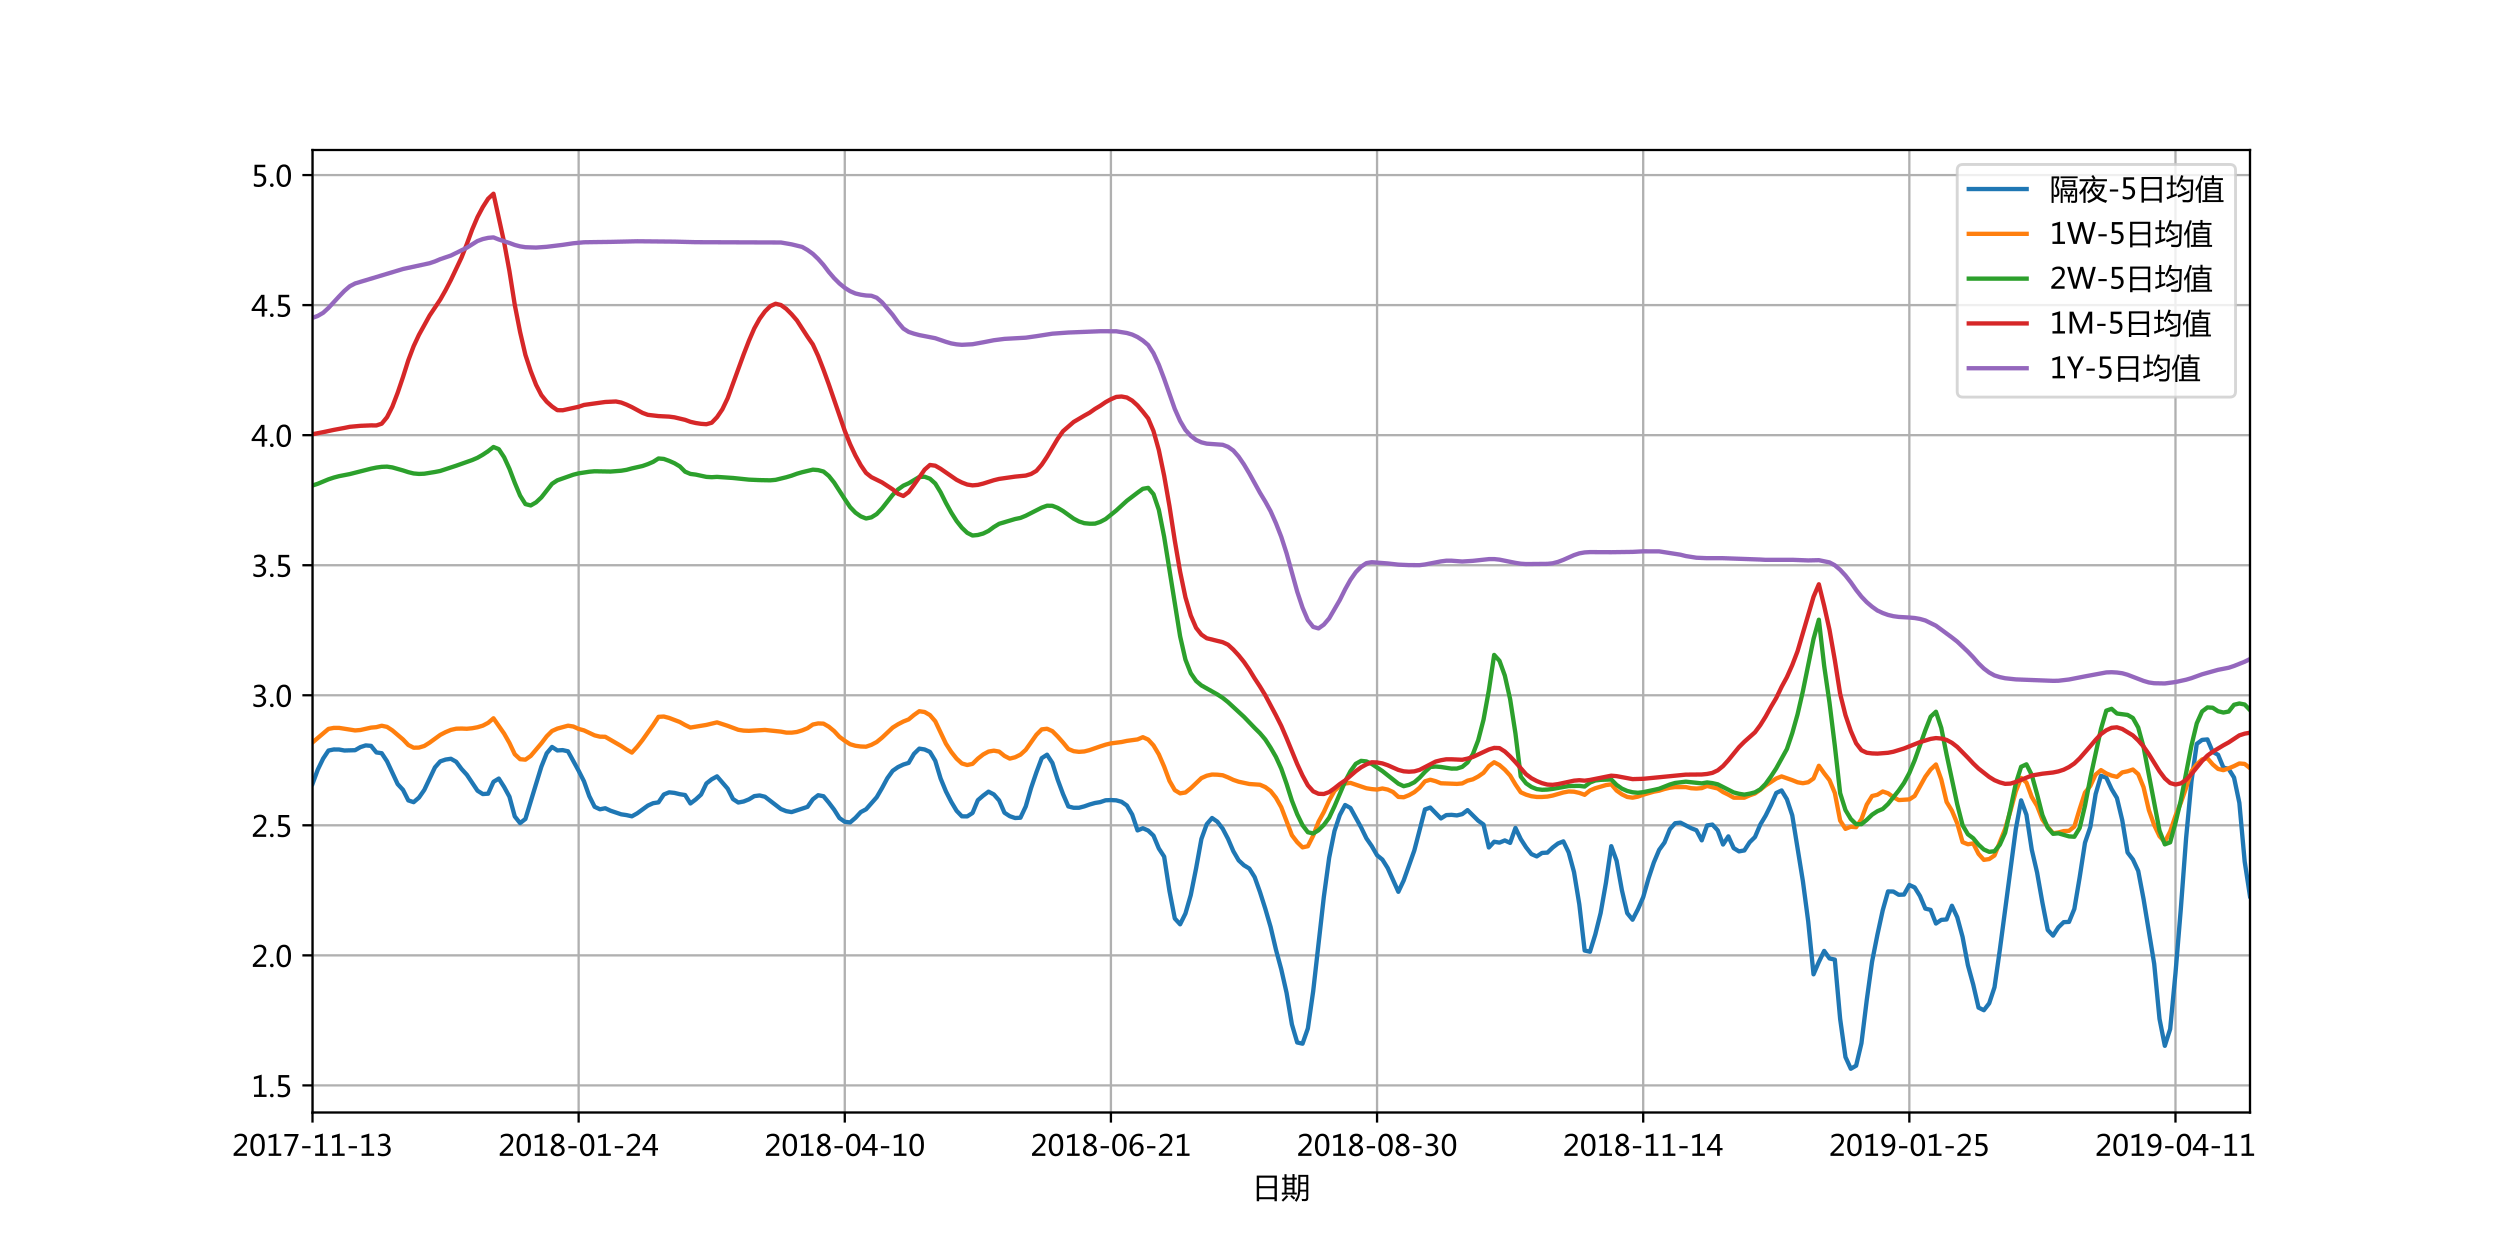 <?xml version="1.0" encoding="utf-8" standalone="no"?>
<!DOCTYPE svg PUBLIC "-//W3C//DTD SVG 1.1//EN"
  "http://www.w3.org/Graphics/SVG/1.1/DTD/svg11.dtd">
<!-- Created with matplotlib (http://matplotlib.org/) -->
<svg height="432pt" version="1.1" viewBox="0 0 864 432" width="864pt" xmlns="http://www.w3.org/2000/svg" xmlns:xlink="http://www.w3.org/1999/xlink">
 <defs>
  <style type="text/css">
*{stroke-linecap:butt;stroke-linejoin:round;}
  </style>
 </defs>
 <g id="figure_1">
  <g id="patch_1">
   <path d="M 0 432 
L 864 432 
L 864 0 
L 0 0 
z
" style="fill:#ffffff;"/>
  </g>
  <g id="axes_1">
   <g id="patch_2">
    <path d="M 108 384.48 
L 777.6 384.48 
L 777.6 51.84 
L 108 51.84 
z
" style="fill:#ffffff;"/>
   </g>
   <g id="matplotlib.axis_1">
    <g id="xtick_1">
     <g id="line2d_1">
      <path clip-path="url(#pcf21807fbb)" d="M 108 384.48 
L 108 51.84 
" style="fill:none;stroke:#b0b0b0;stroke-linecap:square;stroke-width:0.8;"/>
     </g>
     <g id="line2d_2">
      <defs>
       <path d="M 0 0 
L 0 3.5 
" id="m2acc701c36" style="stroke:#000000;stroke-width:0.8;"/>
      </defs>
      <g>
       <use style="stroke:#000000;stroke-width:0.8;" x="108" xlink:href="#m2acc701c36" y="384.48"/>
      </g>
     </g>
     <g id="text_1">
      <!-- 2017-11-13 -->
      <defs>
       <path d="M 51.172 0 
L 5.172 0 
L 5.172 8.297 
L 27.156 30.219 
Q 36.234 39.312 39.312 44.609 
Q 42.391 49.906 42.391 55.562 
Q 42.391 62.016 38.766 65.453 
Q 35.156 68.891 28.328 68.891 
Q 18.219 68.891 9.031 60.297 
L 9.031 70.016 
Q 17.969 76.906 29.828 76.906 
Q 40.047 76.906 45.953 71.391 
Q 51.859 65.875 51.859 56.547 
Q 51.859 49.516 48.062 42.75 
Q 44.281 35.984 33.734 25.531 
L 16.5 8.688 
L 16.5 8.5 
L 51.172 8.5 
z
" id="MicrosoftYaHei-32"/>
       <path d="M 4.438 36.328 
Q 4.438 56.344 11.078 66.625 
Q 17.719 76.906 30.328 76.906 
Q 54.344 76.906 54.344 38.141 
Q 54.344 19 47.578 8.859 
Q 40.828 -1.266 28.609 -1.266 
Q 17.094 -1.266 10.766 8.344 
Q 4.438 17.969 4.438 36.328 
z
M 14.203 36.766 
Q 14.203 6.641 29.5 6.641 
Q 44.531 6.641 44.531 37.25 
Q 44.531 68.953 29.781 68.953 
Q 14.203 68.953 14.203 36.766 
z
" id="MicrosoftYaHei-30"/>
       <path d="M 52.594 0 
L 9.234 0 
L 9.234 8.25 
L 26.172 8.25 
L 26.172 65.672 
L 8.797 60.641 
L 8.797 69.438 
L 35.688 77.25 
L 35.688 8.25 
L 52.594 8.25 
z
" id="MicrosoftYaHei-31"/>
       <path d="M 53.766 72.312 
L 24.172 0 
L 14.266 0 
L 42.391 67.188 
L 4.594 67.188 
L 4.594 75.641 
L 53.766 75.641 
z
" id="MicrosoftYaHei-37"/>
       <path d="M 36.375 26.266 
L 7.625 26.266 
L 7.625 33.641 
L 36.375 33.641 
z
" id="MicrosoftYaHei-2d"/>
       <path d="M 6.984 12.641 
Q 14.75 6.641 24.516 6.641 
Q 32.328 6.641 36.891 10.469 
Q 41.453 14.312 41.453 20.75 
Q 41.453 35.109 20.906 35.109 
L 14.594 35.109 
L 14.594 43.016 
L 20.609 43.016 
Q 38.812 43.016 38.812 56.5 
Q 38.812 68.953 24.906 68.953 
Q 16.938 68.953 9.906 63.578 
L 9.906 72.609 
Q 17.328 76.906 27.25 76.906 
Q 36.922 76.906 42.781 71.844 
Q 48.641 66.797 48.641 58.734 
Q 48.641 43.891 33.5 39.656 
L 33.5 39.453 
Q 41.703 38.578 46.453 33.672 
Q 51.219 28.766 51.219 21.438 
Q 51.219 11.234 43.875 4.984 
Q 36.531 -1.266 24.312 -1.266 
Q 13.578 -1.266 6.984 2.734 
z
" id="MicrosoftYaHei-33"/>
      </defs>
      <g transform="translate(80.217 399.474)scale(0.1 -0.1)">
       <use xlink:href="#MicrosoftYaHei-32"/>
       <use x="58.643" xlink:href="#MicrosoftYaHei-30"/>
       <use x="117.285" xlink:href="#MicrosoftYaHei-31"/>
       <use x="175.928" xlink:href="#MicrosoftYaHei-37"/>
       <use x="234.57" xlink:href="#MicrosoftYaHei-2d"/>
       <use x="277.832" xlink:href="#MicrosoftYaHei-31"/>
       <use x="336.475" xlink:href="#MicrosoftYaHei-31"/>
       <use x="395.117" xlink:href="#MicrosoftYaHei-2d"/>
       <use x="438.379" xlink:href="#MicrosoftYaHei-31"/>
       <use x="497.021" xlink:href="#MicrosoftYaHei-33"/>
      </g>
     </g>
    </g>
    <g id="xtick_2">
     <g id="line2d_3">
      <path clip-path="url(#pcf21807fbb)" d="M 199.978 384.48 
L 199.978 51.84 
" style="fill:none;stroke:#b0b0b0;stroke-linecap:square;stroke-width:0.8;"/>
     </g>
     <g id="line2d_4">
      <g>
       <use style="stroke:#000000;stroke-width:0.8;" x="199.978" xlink:href="#m2acc701c36" y="384.48"/>
      </g>
     </g>
     <g id="text_2">
      <!-- 2018-01-24 -->
      <defs>
       <path d="M 21.391 39.797 
Q 7.859 46.094 7.859 58.062 
Q 7.859 66.406 14.203 71.656 
Q 20.562 76.906 30.422 76.906 
Q 39.453 76.906 45.312 71.969 
Q 51.172 67.047 51.172 59.234 
Q 51.172 46.625 37.062 39.844 
L 37.062 39.656 
Q 53.609 33.688 53.609 19.344 
Q 53.609 9.906 46.797 4.312 
Q 39.984 -1.266 27.781 -1.266 
Q 17.781 -1.266 11.469 4.25 
Q 5.172 9.766 5.172 18.562 
Q 5.172 33.016 21.391 39.594 
z
M 41.5 58.109 
Q 41.5 63.188 38.328 66.109 
Q 35.156 69.047 29.734 69.047 
Q 24.656 69.047 21.094 65.984 
Q 17.531 62.938 17.531 58.203 
Q 17.531 48.734 29.391 43.797 
Q 41.5 48.828 41.5 58.109 
z
M 28.812 35.25 
Q 14.797 29.594 14.797 19.047 
Q 14.797 13.578 18.891 10.062 
Q 23 6.547 29.594 6.547 
Q 35.984 6.547 39.984 10.031 
Q 44 13.531 44 18.75 
Q 44 29.734 28.812 35.25 
z
" id="MicrosoftYaHei-38"/>
       <path d="M 55.078 19.625 
L 45.406 19.625 
L 45.406 0 
L 36.141 0 
L 36.141 19.625 
L 0.875 19.625 
L 0.875 25.828 
L 34.328 75.641 
L 45.406 75.641 
L 45.406 27.203 
L 55.078 27.203 
z
M 36.141 27.203 
L 36.141 58.891 
Q 36.141 62.25 36.328 66.656 
L 36.141 66.656 
Q 35.453 64.797 33.25 60.844 
L 10.75 27.203 
z
" id="MicrosoftYaHei-34"/>
      </defs>
      <g transform="translate(172.195 399.474)scale(0.1 -0.1)">
       <use xlink:href="#MicrosoftYaHei-32"/>
       <use x="58.643" xlink:href="#MicrosoftYaHei-30"/>
       <use x="117.285" xlink:href="#MicrosoftYaHei-31"/>
       <use x="175.928" xlink:href="#MicrosoftYaHei-38"/>
       <use x="234.57" xlink:href="#MicrosoftYaHei-2d"/>
       <use x="277.832" xlink:href="#MicrosoftYaHei-30"/>
       <use x="336.475" xlink:href="#MicrosoftYaHei-31"/>
       <use x="395.117" xlink:href="#MicrosoftYaHei-2d"/>
       <use x="438.379" xlink:href="#MicrosoftYaHei-32"/>
       <use x="497.021" xlink:href="#MicrosoftYaHei-34"/>
      </g>
     </g>
    </g>
    <g id="xtick_3">
     <g id="line2d_5">
      <path clip-path="url(#pcf21807fbb)" d="M 291.956 384.48 
L 291.956 51.84 
" style="fill:none;stroke:#b0b0b0;stroke-linecap:square;stroke-width:0.8;"/>
     </g>
     <g id="line2d_6">
      <g>
       <use style="stroke:#000000;stroke-width:0.8;" x="291.956" xlink:href="#m2acc701c36" y="384.48"/>
      </g>
     </g>
     <g id="text_3">
      <!-- 2018-04-10 -->
      <g transform="translate(264.173 399.474)scale(0.1 -0.1)">
       <use xlink:href="#MicrosoftYaHei-32"/>
       <use x="58.643" xlink:href="#MicrosoftYaHei-30"/>
       <use x="117.285" xlink:href="#MicrosoftYaHei-31"/>
       <use x="175.928" xlink:href="#MicrosoftYaHei-38"/>
       <use x="234.57" xlink:href="#MicrosoftYaHei-2d"/>
       <use x="277.832" xlink:href="#MicrosoftYaHei-30"/>
       <use x="336.475" xlink:href="#MicrosoftYaHei-34"/>
       <use x="395.117" xlink:href="#MicrosoftYaHei-2d"/>
       <use x="438.379" xlink:href="#MicrosoftYaHei-31"/>
       <use x="497.021" xlink:href="#MicrosoftYaHei-30"/>
      </g>
     </g>
    </g>
    <g id="xtick_4">
     <g id="line2d_7">
      <path clip-path="url(#pcf21807fbb)" d="M 383.934 384.48 
L 383.934 51.84 
" style="fill:none;stroke:#b0b0b0;stroke-linecap:square;stroke-width:0.8;"/>
     </g>
     <g id="line2d_8">
      <g>
       <use style="stroke:#000000;stroke-width:0.8;" x="383.934" xlink:href="#m2acc701c36" y="384.48"/>
      </g>
     </g>
     <g id="text_4">
      <!-- 2018-06-21 -->
      <defs>
       <path d="M 49.703 65.922 
Q 43.797 68.953 37.359 68.953 
Q 27.547 68.953 21.578 60.406 
Q 15.625 51.859 15.531 37.062 
L 15.766 37.062 
Q 21.141 47.469 32.906 47.469 
Q 42.719 47.469 48.578 41.062 
Q 54.438 34.672 54.438 24.078 
Q 54.438 12.984 47.672 5.859 
Q 40.922 -1.266 30.422 -1.266 
Q 18.891 -1.266 12.328 7.734 
Q 5.766 16.75 5.766 33.297 
Q 5.766 53.328 14.375 65.109 
Q 23 76.906 37.062 76.906 
Q 45.125 76.906 49.703 74.703 
z
M 16.109 24.75 
Q 16.109 17.281 20.094 11.953 
Q 24.078 6.641 30.672 6.641 
Q 36.922 6.641 40.828 11.234 
Q 44.734 15.828 44.734 23.047 
Q 44.734 30.859 41.047 35.203 
Q 37.359 39.547 30.562 39.547 
Q 24.125 39.547 20.109 35.156 
Q 16.109 30.766 16.109 24.75 
z
" id="MicrosoftYaHei-36"/>
      </defs>
      <g transform="translate(356.151 399.474)scale(0.1 -0.1)">
       <use xlink:href="#MicrosoftYaHei-32"/>
       <use x="58.643" xlink:href="#MicrosoftYaHei-30"/>
       <use x="117.285" xlink:href="#MicrosoftYaHei-31"/>
       <use x="175.928" xlink:href="#MicrosoftYaHei-38"/>
       <use x="234.57" xlink:href="#MicrosoftYaHei-2d"/>
       <use x="277.832" xlink:href="#MicrosoftYaHei-30"/>
       <use x="336.475" xlink:href="#MicrosoftYaHei-36"/>
       <use x="395.117" xlink:href="#MicrosoftYaHei-2d"/>
       <use x="438.379" xlink:href="#MicrosoftYaHei-32"/>
       <use x="497.021" xlink:href="#MicrosoftYaHei-31"/>
      </g>
     </g>
    </g>
    <g id="xtick_5">
     <g id="line2d_9">
      <path clip-path="url(#pcf21807fbb)" d="M 475.912 384.48 
L 475.912 51.84 
" style="fill:none;stroke:#b0b0b0;stroke-linecap:square;stroke-width:0.8;"/>
     </g>
     <g id="line2d_10">
      <g>
       <use style="stroke:#000000;stroke-width:0.8;" x="475.912" xlink:href="#m2acc701c36" y="384.48"/>
      </g>
     </g>
     <g id="text_5">
      <!-- 2018-08-30 -->
      <g transform="translate(448.129 399.474)scale(0.1 -0.1)">
       <use xlink:href="#MicrosoftYaHei-32"/>
       <use x="58.643" xlink:href="#MicrosoftYaHei-30"/>
       <use x="117.285" xlink:href="#MicrosoftYaHei-31"/>
       <use x="175.928" xlink:href="#MicrosoftYaHei-38"/>
       <use x="234.57" xlink:href="#MicrosoftYaHei-2d"/>
       <use x="277.832" xlink:href="#MicrosoftYaHei-30"/>
       <use x="336.475" xlink:href="#MicrosoftYaHei-38"/>
       <use x="395.117" xlink:href="#MicrosoftYaHei-2d"/>
       <use x="438.379" xlink:href="#MicrosoftYaHei-33"/>
       <use x="497.021" xlink:href="#MicrosoftYaHei-30"/>
      </g>
     </g>
    </g>
    <g id="xtick_6">
     <g id="line2d_11">
      <path clip-path="url(#pcf21807fbb)" d="M 567.89 384.48 
L 567.89 51.84 
" style="fill:none;stroke:#b0b0b0;stroke-linecap:square;stroke-width:0.8;"/>
     </g>
     <g id="line2d_12">
      <g>
       <use style="stroke:#000000;stroke-width:0.8;" x="567.89" xlink:href="#m2acc701c36" y="384.48"/>
      </g>
     </g>
     <g id="text_6">
      <!-- 2018-11-14 -->
      <g transform="translate(540.107 399.474)scale(0.1 -0.1)">
       <use xlink:href="#MicrosoftYaHei-32"/>
       <use x="58.643" xlink:href="#MicrosoftYaHei-30"/>
       <use x="117.285" xlink:href="#MicrosoftYaHei-31"/>
       <use x="175.928" xlink:href="#MicrosoftYaHei-38"/>
       <use x="234.57" xlink:href="#MicrosoftYaHei-2d"/>
       <use x="277.832" xlink:href="#MicrosoftYaHei-31"/>
       <use x="336.475" xlink:href="#MicrosoftYaHei-31"/>
       <use x="395.117" xlink:href="#MicrosoftYaHei-2d"/>
       <use x="438.379" xlink:href="#MicrosoftYaHei-31"/>
       <use x="497.021" xlink:href="#MicrosoftYaHei-34"/>
      </g>
     </g>
    </g>
    <g id="xtick_7">
     <g id="line2d_13">
      <path clip-path="url(#pcf21807fbb)" d="M 659.868 384.48 
L 659.868 51.84 
" style="fill:none;stroke:#b0b0b0;stroke-linecap:square;stroke-width:0.8;"/>
     </g>
     <g id="line2d_14">
      <g>
       <use style="stroke:#000000;stroke-width:0.8;" x="659.868" xlink:href="#m2acc701c36" y="384.48"/>
      </g>
     </g>
     <g id="text_7">
      <!-- 2019-01-25 -->
      <defs>
       <path d="M 9.031 10.25 
Q 15.281 6.641 22.516 6.641 
Q 32.672 6.641 38.25 14.641 
Q 43.844 22.656 43.844 37.406 
Q 43.75 37.312 43.656 37.406 
Q 38.672 27.938 26.906 27.938 
Q 17.391 27.938 11.141 34.469 
Q 4.891 41.016 4.891 51.469 
Q 4.891 62.594 11.719 69.75 
Q 18.562 76.906 29.438 76.906 
Q 40.719 76.906 47.062 68.047 
Q 53.422 59.188 53.422 42.234 
Q 53.422 21.297 45.219 10.016 
Q 37.016 -1.266 22.516 -1.266 
Q 14.547 -1.266 9.031 1.312 
z
M 14.547 52.688 
Q 14.547 45.062 18.453 40.594 
Q 22.359 36.141 29.25 36.141 
Q 35.203 36.141 39.25 40.203 
Q 43.312 44.281 43.312 50.094 
Q 43.312 58.25 39.281 63.594 
Q 35.25 68.953 28.656 68.953 
Q 22.562 68.953 18.547 64.312 
Q 14.547 59.672 14.547 52.688 
z
" id="MicrosoftYaHei-39"/>
       <path d="M 8.641 11.625 
Q 16.266 6.641 24.516 6.641 
Q 32.328 6.641 37.109 11 
Q 41.891 15.375 41.891 22.609 
Q 41.891 29.891 37.031 33.891 
Q 32.172 37.891 22.953 37.891 
Q 18.5 37.891 10.984 37.203 
L 10.984 75.641 
L 48.188 75.641 
L 48.188 67.188 
L 19.875 67.188 
L 19.875 45.797 
Q 24.125 46.047 26.266 46.047 
Q 38.234 46.047 44.922 39.984 
Q 51.609 33.938 51.609 23.297 
Q 51.609 12.312 44.422 5.516 
Q 37.25 -1.266 24.609 -1.266 
Q 14.016 -1.266 8.641 1.859 
z
" id="MicrosoftYaHei-35"/>
      </defs>
      <g transform="translate(632.085 399.474)scale(0.1 -0.1)">
       <use xlink:href="#MicrosoftYaHei-32"/>
       <use x="58.643" xlink:href="#MicrosoftYaHei-30"/>
       <use x="117.285" xlink:href="#MicrosoftYaHei-31"/>
       <use x="175.928" xlink:href="#MicrosoftYaHei-39"/>
       <use x="234.57" xlink:href="#MicrosoftYaHei-2d"/>
       <use x="277.832" xlink:href="#MicrosoftYaHei-30"/>
       <use x="336.475" xlink:href="#MicrosoftYaHei-31"/>
       <use x="395.117" xlink:href="#MicrosoftYaHei-2d"/>
       <use x="438.379" xlink:href="#MicrosoftYaHei-32"/>
       <use x="497.021" xlink:href="#MicrosoftYaHei-35"/>
      </g>
     </g>
    </g>
    <g id="xtick_8">
     <g id="line2d_15">
      <path clip-path="url(#pcf21807fbb)" d="M 751.846 384.48 
L 751.846 51.84 
" style="fill:none;stroke:#b0b0b0;stroke-linecap:square;stroke-width:0.8;"/>
     </g>
     <g id="line2d_16">
      <g>
       <use style="stroke:#000000;stroke-width:0.8;" x="751.846" xlink:href="#m2acc701c36" y="384.48"/>
      </g>
     </g>
     <g id="text_8">
      <!-- 2019-04-11 -->
      <g transform="translate(724.063 399.474)scale(0.1 -0.1)">
       <use xlink:href="#MicrosoftYaHei-32"/>
       <use x="58.643" xlink:href="#MicrosoftYaHei-30"/>
       <use x="117.285" xlink:href="#MicrosoftYaHei-31"/>
       <use x="175.928" xlink:href="#MicrosoftYaHei-39"/>
       <use x="234.57" xlink:href="#MicrosoftYaHei-2d"/>
       <use x="277.832" xlink:href="#MicrosoftYaHei-30"/>
       <use x="336.475" xlink:href="#MicrosoftYaHei-34"/>
       <use x="395.117" xlink:href="#MicrosoftYaHei-2d"/>
       <use x="438.379" xlink:href="#MicrosoftYaHei-31"/>
       <use x="497.021" xlink:href="#MicrosoftYaHei-31"/>
      </g>
     </g>
    </g>
    <g id="text_9">
     <!-- 日期 -->
     <defs>
      <path d="M 15.234 76.703 
L 84.859 76.703 
L 84.859 -11.969 
L 76.562 -11.969 
L 76.562 -5.031 
L 23.531 -5.031 
L 23.531 -11.969 
L 15.234 -11.969 
z
M 23.531 32.859 
L 23.531 2.094 
L 76.562 2.094 
L 76.562 32.859 
z
M 23.531 69.391 
L 23.531 40.188 
L 76.562 40.188 
L 76.562 69.391 
z
" id="MicrosoftYaHei-65e5"/>
      <path d="M 58.891 79.156 
L 93.453 79.156 
L 93.453 -0.047 
Q 93.453 -11.578 82.516 -11.578 
Q 77.047 -11.578 71.781 -11.281 
Q 71.391 -8.062 70.609 -3.766 
Q 77.734 -4.438 80.859 -4.438 
Q 86.234 -4.438 86.234 0.922 
L 86.234 21.438 
L 65.328 21.438 
Q 64.266 0.047 52.344 -14.109 
Q 49.703 -11.375 46.484 -8.641 
Q 54.391 0.438 56.547 10.203 
Q 58.891 19.578 58.891 42.828 
z
M 1.953 17.828 
L 11.141 17.828 
L 11.141 62.938 
L 3.125 62.938 
L 3.125 69.578 
L 11.141 69.578 
L 11.141 81.5 
L 18.359 81.5 
L 18.359 69.578 
L 38.672 69.578 
L 38.672 81.891 
L 45.906 81.891 
L 45.906 69.578 
L 53.812 69.578 
L 53.812 62.938 
L 45.906 62.938 
L 45.906 17.828 
L 53.719 17.828 
L 53.719 11.188 
L 1.953 11.188 
z
M 65.766 27.875 
L 86.234 27.875 
L 86.234 47.016 
L 66.109 47.016 
Q 66.219 34.422 65.766 27.875 
z
M 86.234 72.516 
L 66.109 72.516 
L 66.109 53.469 
L 86.234 53.469 
z
M 18.359 17.828 
L 38.672 17.828 
L 38.672 28.766 
L 18.359 28.766 
z
M 18.359 35.016 
L 38.672 35.016 
L 38.672 45.844 
L 18.359 45.844 
z
M 18.359 52.094 
L 38.672 52.094 
L 38.672 62.938 
L 18.359 62.938 
z
M 18.359 9.328 
L 24.312 4.641 
Q 14.453 -6 6.344 -13.234 
Q 4.297 -10.891 1.172 -8.062 
Q 10.453 -0.141 18.359 9.328 
z
M 31.156 4.734 
L 35.844 9.516 
Q 42.672 4.438 48.734 -0.734 
L 43.562 -6.297 
Q 38.094 -0.828 31.156 4.734 
z
" id="MicrosoftYaHei-671f"/>
     </defs>
     <g transform="translate(432.8 413.953)scale(0.1 -0.1)">
      <use xlink:href="#MicrosoftYaHei-65e5"/>
      <use x="100" xlink:href="#MicrosoftYaHei-671f"/>
     </g>
    </g>
   </g>
   <g id="matplotlib.axis_2">
    <g id="ytick_1">
     <g id="line2d_17">
      <path clip-path="url(#pcf21807fbb)" d="M 108 375.113 
L 777.6 375.113 
" style="fill:none;stroke:#b0b0b0;stroke-linecap:square;stroke-width:0.8;"/>
     </g>
     <g id="line2d_18">
      <defs>
       <path d="M 0 0 
L -3.5 0 
" id="mc319079e1b" style="stroke:#000000;stroke-width:0.8;"/>
      </defs>
      <g>
       <use style="stroke:#000000;stroke-width:0.8;" x="108" xlink:href="#mc319079e1b" y="375.113"/>
      </g>
     </g>
     <g id="text_10">
      <!-- 1.5 -->
      <defs>
       <path d="M 5.812 5.031 
Q 5.812 7.672 7.609 9.469 
Q 9.422 11.281 12.109 11.281 
Q 14.844 11.281 16.641 9.453 
Q 18.453 7.625 18.453 5.031 
Q 18.453 2.484 16.641 0.656 
Q 14.844 -1.172 12.062 -1.172 
Q 9.375 -1.172 7.594 0.656 
Q 5.812 2.484 5.812 5.031 
z
" id="MicrosoftYaHei-2e"/>
      </defs>
      <g transform="translate(86.864 379.11)scale(0.1 -0.1)">
       <use xlink:href="#MicrosoftYaHei-31"/>
       <use x="58.643" xlink:href="#MicrosoftYaHei-2e"/>
       <use x="82.715" xlink:href="#MicrosoftYaHei-35"/>
      </g>
     </g>
    </g>
    <g id="ytick_2">
     <g id="line2d_19">
      <path clip-path="url(#pcf21807fbb)" d="M 108 330.169 
L 777.6 330.169 
" style="fill:none;stroke:#b0b0b0;stroke-linecap:square;stroke-width:0.8;"/>
     </g>
     <g id="line2d_20">
      <g>
       <use style="stroke:#000000;stroke-width:0.8;" x="108" xlink:href="#mc319079e1b" y="330.169"/>
      </g>
     </g>
     <g id="text_11">
      <!-- 2.0 -->
      <g transform="translate(86.864 334.166)scale(0.1 -0.1)">
       <use xlink:href="#MicrosoftYaHei-32"/>
       <use x="58.643" xlink:href="#MicrosoftYaHei-2e"/>
       <use x="82.715" xlink:href="#MicrosoftYaHei-30"/>
      </g>
     </g>
    </g>
    <g id="ytick_3">
     <g id="line2d_21">
      <path clip-path="url(#pcf21807fbb)" d="M 108 285.225 
L 777.6 285.225 
" style="fill:none;stroke:#b0b0b0;stroke-linecap:square;stroke-width:0.8;"/>
     </g>
     <g id="line2d_22">
      <g>
       <use style="stroke:#000000;stroke-width:0.8;" x="108" xlink:href="#mc319079e1b" y="285.225"/>
      </g>
     </g>
     <g id="text_12">
      <!-- 2.5 -->
      <g transform="translate(86.864 289.222)scale(0.1 -0.1)">
       <use xlink:href="#MicrosoftYaHei-32"/>
       <use x="58.643" xlink:href="#MicrosoftYaHei-2e"/>
       <use x="82.715" xlink:href="#MicrosoftYaHei-35"/>
      </g>
     </g>
    </g>
    <g id="ytick_4">
     <g id="line2d_23">
      <path clip-path="url(#pcf21807fbb)" d="M 108 240.281 
L 777.6 240.281 
" style="fill:none;stroke:#b0b0b0;stroke-linecap:square;stroke-width:0.8;"/>
     </g>
     <g id="line2d_24">
      <g>
       <use style="stroke:#000000;stroke-width:0.8;" x="108" xlink:href="#mc319079e1b" y="240.281"/>
      </g>
     </g>
     <g id="text_13">
      <!-- 3.0 -->
      <g transform="translate(86.864 244.278)scale(0.1 -0.1)">
       <use xlink:href="#MicrosoftYaHei-33"/>
       <use x="58.643" xlink:href="#MicrosoftYaHei-2e"/>
       <use x="82.715" xlink:href="#MicrosoftYaHei-30"/>
      </g>
     </g>
    </g>
    <g id="ytick_5">
     <g id="line2d_25">
      <path clip-path="url(#pcf21807fbb)" d="M 108 195.338 
L 777.6 195.338 
" style="fill:none;stroke:#b0b0b0;stroke-linecap:square;stroke-width:0.8;"/>
     </g>
     <g id="line2d_26">
      <g>
       <use style="stroke:#000000;stroke-width:0.8;" x="108" xlink:href="#mc319079e1b" y="195.338"/>
      </g>
     </g>
     <g id="text_14">
      <!-- 3.5 -->
      <g transform="translate(86.864 199.334)scale(0.1 -0.1)">
       <use xlink:href="#MicrosoftYaHei-33"/>
       <use x="58.643" xlink:href="#MicrosoftYaHei-2e"/>
       <use x="82.715" xlink:href="#MicrosoftYaHei-35"/>
      </g>
     </g>
    </g>
    <g id="ytick_6">
     <g id="line2d_27">
      <path clip-path="url(#pcf21807fbb)" d="M 108 150.394 
L 777.6 150.394 
" style="fill:none;stroke:#b0b0b0;stroke-linecap:square;stroke-width:0.8;"/>
     </g>
     <g id="line2d_28">
      <g>
       <use style="stroke:#000000;stroke-width:0.8;" x="108" xlink:href="#mc319079e1b" y="150.394"/>
      </g>
     </g>
     <g id="text_15">
      <!-- 4.0 -->
      <g transform="translate(86.864 154.391)scale(0.1 -0.1)">
       <use xlink:href="#MicrosoftYaHei-34"/>
       <use x="58.643" xlink:href="#MicrosoftYaHei-2e"/>
       <use x="82.715" xlink:href="#MicrosoftYaHei-30"/>
      </g>
     </g>
    </g>
    <g id="ytick_7">
     <g id="line2d_29">
      <path clip-path="url(#pcf21807fbb)" d="M 108 105.45 
L 777.6 105.45 
" style="fill:none;stroke:#b0b0b0;stroke-linecap:square;stroke-width:0.8;"/>
     </g>
     <g id="line2d_30">
      <g>
       <use style="stroke:#000000;stroke-width:0.8;" x="108" xlink:href="#mc319079e1b" y="105.45"/>
      </g>
     </g>
     <g id="text_16">
      <!-- 4.5 -->
      <g transform="translate(86.864 109.447)scale(0.1 -0.1)">
       <use xlink:href="#MicrosoftYaHei-34"/>
       <use x="58.643" xlink:href="#MicrosoftYaHei-2e"/>
       <use x="82.715" xlink:href="#MicrosoftYaHei-35"/>
      </g>
     </g>
    </g>
    <g id="ytick_8">
     <g id="line2d_31">
      <path clip-path="url(#pcf21807fbb)" d="M 108 60.506 
L 777.6 60.506 
" style="fill:none;stroke:#b0b0b0;stroke-linecap:square;stroke-width:0.8;"/>
     </g>
     <g id="line2d_32">
      <g>
       <use style="stroke:#000000;stroke-width:0.8;" x="108" xlink:href="#mc319079e1b" y="60.506"/>
      </g>
     </g>
     <g id="text_17">
      <!-- 5.0 -->
      <g transform="translate(86.864 64.503)scale(0.1 -0.1)">
       <use xlink:href="#MicrosoftYaHei-35"/>
       <use x="58.643" xlink:href="#MicrosoftYaHei-2e"/>
       <use x="82.715" xlink:href="#MicrosoftYaHei-30"/>
      </g>
     </g>
    </g>
   </g>
   <g id="line2d_33">
    <path clip-path="url(#pcf21807fbb)" d="M 108 270.897 
L 109.84 265.953 
L 111.679 262.16 
L 113.519 259.391 
L 115.358 259.014 
L 117.198 259.032 
L 119.037 259.373 
L 122.716 259.266 
L 124.556 258.205 
L 126.396 257.612 
L 128.235 257.773 
L 130.075 260.039 
L 131.914 260.308 
L 133.754 263.095 
L 137.433 270.987 
L 139.273 272.964 
L 141.112 276.614 
L 142.952 277.225 
L 144.791 275.643 
L 146.631 273 
L 150.31 265.216 
L 152.149 263.131 
L 153.989 262.502 
L 155.829 262.232 
L 157.668 263.275 
L 159.508 265.756 
L 161.347 267.769 
L 165.026 273.27 
L 166.866 274.421 
L 168.705 274.295 
L 170.545 270.196 
L 172.385 269.072 
L 174.224 271.967 
L 176.064 275.347 
L 177.903 282.16 
L 179.743 284.461 
L 181.582 283.032 
L 185.262 270.933 
L 187.101 264.947 
L 188.941 260.344 
L 190.78 258.151 
L 192.62 259.347 
L 194.459 259.239 
L 196.299 259.652 
L 199.978 266.376 
L 201.818 270.007 
L 203.657 275.14 
L 205.497 278.825 
L 207.336 279.688 
L 209.176 279.329 
L 211.015 280.191 
L 214.695 281.432 
L 216.534 281.702 
L 218.374 282.115 
L 220.213 281.09 
L 223.892 278.412 
L 225.732 277.585 
L 227.571 277.297 
L 229.411 274.582 
L 231.251 273.827 
L 233.09 274.025 
L 234.93 274.475 
L 236.769 274.762 
L 238.609 277.675 
L 240.448 276.29 
L 242.288 274.6 
L 244.127 270.771 
L 245.967 269.315 
L 247.807 268.308 
L 251.486 272.569 
L 253.325 276.164 
L 255.165 277.351 
L 257.004 276.991 
L 258.844 276.254 
L 260.684 275.14 
L 262.523 274.906 
L 264.363 275.356 
L 269.881 279.598 
L 271.721 280.335 
L 273.56 280.659 
L 279.079 278.852 
L 280.919 276.245 
L 282.758 274.825 
L 284.598 275.176 
L 286.437 277.387 
L 288.277 279.814 
L 290.116 282.726 
L 291.956 284.003 
L 293.796 284.236 
L 295.635 282.654 
L 297.475 280.659 
L 299.314 279.688 
L 302.993 275.517 
L 304.833 272.353 
L 306.673 268.938 
L 308.512 266.385 
L 310.352 265.108 
L 312.191 264.227 
L 314.031 263.652 
L 315.87 260.524 
L 317.71 258.726 
L 319.549 259.014 
L 321.389 259.859 
L 323.229 262.933 
L 325.068 269.027 
L 326.908 273.504 
L 328.747 277.099 
L 330.587 280.191 
L 332.426 282.115 
L 334.266 282.151 
L 336.105 280.964 
L 337.945 276.542 
L 339.785 274.96 
L 341.624 273.594 
L 343.464 274.547 
L 345.303 276.632 
L 347.143 280.875 
L 348.982 282.079 
L 350.822 282.708 
L 352.662 282.6 
L 354.501 278.699 
L 356.341 272.335 
L 358.18 266.924 
L 360.02 262.016 
L 361.859 260.83 
L 363.699 263.67 
L 365.538 269.459 
L 367.378 274.421 
L 369.218 278.699 
L 371.057 279.167 
L 372.897 279.167 
L 374.736 278.681 
L 376.576 278.034 
L 378.415 277.513 
L 380.255 277.207 
L 382.095 276.578 
L 383.934 276.506 
L 385.774 276.596 
L 387.613 277.099 
L 389.453 278.394 
L 391.292 281.522 
L 393.132 286.987 
L 394.971 286.232 
L 396.811 287.041 
L 398.651 288.803 
L 400.49 293.225 
L 402.33 296.048 
L 404.169 307.931 
L 406.009 317.423 
L 407.848 319.436 
L 409.688 315.715 
L 411.527 309.333 
L 413.367 300.111 
L 415.207 289.935 
L 417.046 284.848 
L 418.886 282.708 
L 420.725 283.985 
L 422.565 286.394 
L 424.404 289.899 
L 426.244 294.178 
L 428.084 297.342 
L 429.923 299.05 
L 431.763 300.164 
L 433.602 303.113 
L 435.442 308.272 
L 437.281 314.043 
L 439.121 320.353 
L 440.96 328.173 
L 442.8 334.987 
L 444.64 343.131 
L 446.479 354.025 
L 448.319 360.281 
L 450.158 360.695 
L 451.998 355.409 
L 453.837 342.556 
L 457.516 309.98 
L 459.356 296.425 
L 461.196 287.221 
L 463.035 281.684 
L 464.875 278.214 
L 466.714 279.239 
L 470.393 285.944 
L 472.233 289.729 
L 474.073 292.398 
L 475.912 295.58 
L 477.752 297.072 
L 479.591 300.003 
L 483.27 308.2 
L 485.11 304.299 
L 488.789 293.908 
L 492.468 279.742 
L 494.308 279.095 
L 497.987 282.852 
L 499.826 281.702 
L 501.666 281.612 
L 503.505 281.809 
L 505.345 281.36 
L 507.185 279.976 
L 510.864 283.625 
L 512.703 284.956 
L 514.543 292.884 
L 516.382 290.906 
L 518.222 291.212 
L 520.062 290.457 
L 521.901 291.302 
L 523.741 286.142 
L 525.58 289.989 
L 527.42 292.848 
L 529.259 295.167 
L 531.099 295.976 
L 532.938 294.771 
L 534.778 294.663 
L 536.618 292.902 
L 538.457 291.499 
L 540.297 290.78 
L 542.136 294.591 
L 543.976 301.387 
L 545.815 312.587 
L 547.655 328.497 
L 549.495 328.911 
L 551.334 322.942 
L 553.174 315.571 
L 555.013 305.099 
L 556.853 292.443 
L 558.692 297.468 
L 560.532 307.697 
L 562.371 315.589 
L 564.211 317.845 
L 566.051 314.286 
L 567.89 310.07 
L 569.73 303.58 
L 571.569 298.061 
L 573.409 293.711 
L 575.248 291.176 
L 577.088 286.609 
L 578.927 284.506 
L 580.767 284.308 
L 584.446 286.214 
L 586.286 286.933 
L 588.125 290.421 
L 589.965 285.279 
L 591.804 284.973 
L 593.644 286.969 
L 595.484 291.859 
L 597.323 289.054 
L 599.163 293.117 
L 601.002 294.232 
L 602.842 293.908 
L 604.681 291.086 
L 606.521 289.27 
L 608.36 284.973 
L 610.2 281.881 
L 612.04 278.178 
L 613.879 274.043 
L 615.719 273.18 
L 617.558 276.218 
L 619.398 281.773 
L 623.077 304.533 
L 624.916 318.448 
L 626.756 336.713 
L 628.596 332.434 
L 630.435 328.641 
L 632.275 331.23 
L 634.114 331.643 
L 635.954 352.138 
L 637.793 365.315 
L 639.633 369.36 
L 641.473 368.299 
L 643.312 360.551 
L 645.152 345.612 
L 646.991 332.326 
L 648.831 323.05 
L 650.67 314.591 
L 652.51 308.084 
L 654.349 308.12 
L 656.189 309.234 
L 658.029 309.162 
L 659.868 305.863 
L 661.708 306.69 
L 663.547 309.657 
L 665.387 314.007 
L 667.226 314.457 
L 669.066 319.167 
L 670.905 317.908 
L 672.745 317.764 
L 674.585 313.036 
L 676.424 317.009 
L 678.264 323.805 
L 680.103 333.567 
L 681.943 340.272 
L 683.782 348.227 
L 685.622 349.126 
L 687.462 346.753 
L 689.301 341.198 
L 691.141 328.29 
L 696.659 286.573 
L 698.499 276.614 
L 700.338 281.576 
L 702.178 293.657 
L 704.018 301.549 
L 705.857 311.976 
L 707.697 321.396 
L 709.536 323.338 
L 711.376 320.479 
L 713.215 318.699 
L 715.055 318.609 
L 716.895 314.115 
L 718.734 303.185 
L 720.574 291.248 
L 722.413 285.836 
L 724.253 274.421 
L 726.092 268.111 
L 727.932 268.74 
L 729.771 272.713 
L 731.611 275.787 
L 733.451 283.481 
L 735.29 294.627 
L 737.13 297.036 
L 738.969 300.991 
L 740.809 310.681 
L 744.488 333.099 
L 746.327 352.12 
L 748.167 361.432 
L 750.007 355.643 
L 751.846 336.371 
L 753.686 314.169 
L 755.525 289.558 
L 757.365 270.034 
L 759.204 257.09 
L 761.044 255.706 
L 762.884 255.544 
L 764.723 259.859 
L 766.563 260.848 
L 768.402 265.27 
L 770.242 265.756 
L 772.081 268.722 
L 773.921 277.477 
L 775.76 297.756 
L 777.6 309.729 
L 777.6 309.729 
" style="fill:none;stroke:#1f77b4;stroke-linecap:square;stroke-width:1.5;"/>
   </g>
   <g id="line2d_34">
    <path clip-path="url(#pcf21807fbb)" d="M 108 256.596 
L 113.519 251.913 
L 115.358 251.562 
L 117.198 251.562 
L 122.716 252.434 
L 124.556 252.29 
L 128.235 251.463 
L 130.075 251.302 
L 131.914 250.816 
L 133.754 251.212 
L 135.593 252.416 
L 139.273 255.544 
L 141.112 257.468 
L 142.952 258.403 
L 144.791 258.367 
L 146.631 257.809 
L 148.47 256.659 
L 152.149 253.98 
L 153.989 253.027 
L 155.829 252.254 
L 157.668 251.841 
L 159.508 251.787 
L 161.347 251.859 
L 163.187 251.679 
L 165.026 251.338 
L 166.866 250.78 
L 168.705 249.809 
L 170.545 248.245 
L 174.224 253.531 
L 176.064 256.767 
L 177.903 260.668 
L 179.743 262.376 
L 181.582 262.538 
L 183.422 261.243 
L 187.101 256.893 
L 188.941 254.466 
L 190.78 252.632 
L 192.62 251.805 
L 196.299 250.798 
L 198.138 251.086 
L 199.978 251.913 
L 201.818 252.416 
L 205.497 254.142 
L 207.336 254.591 
L 209.176 254.636 
L 214.695 257.827 
L 216.534 259.041 
L 218.374 260.093 
L 220.213 258.088 
L 222.053 255.751 
L 225.732 250.564 
L 227.571 247.742 
L 229.411 247.634 
L 231.251 248.12 
L 234.93 249.522 
L 236.769 250.564 
L 238.609 251.445 
L 244.127 250.529 
L 247.807 249.648 
L 251.486 250.852 
L 255.165 252.218 
L 257.004 252.506 
L 258.844 252.578 
L 264.363 252.272 
L 269.881 252.848 
L 271.721 253.189 
L 273.56 253.207 
L 275.4 252.973 
L 277.24 252.416 
L 279.079 251.661 
L 280.919 250.394 
L 282.758 250.016 
L 284.598 250.088 
L 286.437 251.149 
L 288.277 252.659 
L 290.116 254.645 
L 291.956 256.012 
L 293.796 257.198 
L 295.635 257.738 
L 297.475 257.989 
L 299.314 258.061 
L 301.154 257.414 
L 302.993 256.443 
L 304.833 254.933 
L 308.512 251.463 
L 310.352 250.313 
L 312.191 249.36 
L 314.031 248.623 
L 315.87 247.095 
L 317.71 245.8 
L 319.549 246.07 
L 321.389 247.131 
L 323.229 249.27 
L 326.908 257.018 
L 328.747 259.859 
L 330.587 262.178 
L 332.426 263.85 
L 334.266 264.389 
L 336.105 263.994 
L 337.945 262.178 
L 339.785 260.74 
L 341.624 259.751 
L 343.464 259.427 
L 345.303 259.751 
L 347.143 261.243 
L 348.982 262.178 
L 350.822 261.711 
L 352.662 260.812 
L 354.501 259.14 
L 358.18 253.926 
L 360.02 252.075 
L 361.859 251.859 
L 363.699 252.686 
L 365.538 254.538 
L 367.378 256.605 
L 369.218 258.852 
L 371.057 259.607 
L 372.897 259.841 
L 374.736 259.697 
L 376.576 259.23 
L 380.255 257.953 
L 382.095 257.36 
L 383.934 256.911 
L 387.613 256.443 
L 389.453 256.048 
L 393.132 255.544 
L 394.971 254.771 
L 396.811 255.598 
L 398.651 257.612 
L 400.49 260.704 
L 402.33 264.947 
L 404.169 269.872 
L 406.009 273.072 
L 407.848 274.187 
L 409.688 273.881 
L 411.527 272.425 
L 415.207 268.92 
L 417.046 268.093 
L 418.886 267.679 
L 420.725 267.733 
L 422.565 267.931 
L 424.404 268.668 
L 426.244 269.531 
L 428.084 270.16 
L 431.763 270.951 
L 435.442 271.203 
L 437.281 272.012 
L 439.121 273.378 
L 440.96 275.697 
L 442.8 278.969 
L 446.479 288.659 
L 448.319 291.068 
L 450.158 292.848 
L 451.998 292.452 
L 453.837 288.803 
L 455.677 284.003 
L 457.516 280.641 
L 459.356 276.614 
L 461.196 273.324 
L 463.035 271.67 
L 464.875 270.771 
L 466.714 270.556 
L 470.393 271.814 
L 472.233 272.425 
L 474.073 272.713 
L 475.912 272.875 
L 477.752 272.497 
L 479.591 272.875 
L 481.431 273.72 
L 483.27 275.409 
L 485.11 275.535 
L 486.949 274.816 
L 488.789 273.773 
L 490.629 272.227 
L 492.468 270.016 
L 494.308 269.477 
L 496.147 269.98 
L 497.987 270.699 
L 501.666 270.843 
L 503.505 270.915 
L 505.345 270.753 
L 507.185 269.8 
L 509.024 269.333 
L 510.864 268.362 
L 512.703 267.086 
L 514.543 264.767 
L 516.382 263.436 
L 518.222 264.407 
L 520.062 266.007 
L 521.901 268.021 
L 523.741 271.113 
L 525.58 273.827 
L 527.42 274.636 
L 529.259 275.176 
L 531.099 275.427 
L 532.938 275.427 
L 534.778 275.302 
L 536.618 274.942 
L 540.297 273.881 
L 542.136 273.54 
L 543.976 273.612 
L 545.815 274.025 
L 547.655 274.69 
L 549.495 273.18 
L 551.334 272.407 
L 555.013 271.329 
L 556.853 271.059 
L 558.692 273.216 
L 560.532 274.529 
L 562.371 275.427 
L 564.211 275.679 
L 566.051 275.32 
L 567.89 274.654 
L 571.569 273.594 
L 573.409 273.252 
L 575.248 272.677 
L 577.088 272.245 
L 578.927 272.012 
L 582.607 272.012 
L 584.446 272.407 
L 586.286 272.515 
L 588.125 272.371 
L 589.965 271.634 
L 593.644 272.497 
L 595.484 273.738 
L 597.323 274.636 
L 599.163 275.679 
L 602.842 275.679 
L 604.681 274.87 
L 606.521 274.223 
L 608.36 272.929 
L 610.2 271.454 
L 613.879 269.045 
L 615.719 268.326 
L 619.398 269.621 
L 621.237 270.358 
L 623.077 270.681 
L 624.916 270.34 
L 626.756 269.045 
L 628.596 264.659 
L 630.435 267.248 
L 632.275 269.621 
L 634.114 274.043 
L 635.954 283.589 
L 637.793 286.448 
L 639.633 285.729 
L 641.473 285.872 
L 643.312 283.104 
L 645.152 278.07 
L 646.991 275.104 
L 648.831 274.672 
L 650.67 273.54 
L 652.51 274.169 
L 654.349 275.499 
L 656.189 276.506 
L 659.868 276.272 
L 661.708 275.086 
L 665.387 268.452 
L 667.226 265.935 
L 669.066 264.209 
L 670.905 269.387 
L 672.745 277.153 
L 674.585 280.191 
L 676.424 284.56 
L 678.264 291.032 
L 680.103 291.787 
L 681.943 291.481 
L 683.782 295.095 
L 685.622 297.162 
L 687.462 296.893 
L 689.301 295.652 
L 692.98 286.448 
L 694.82 280.209 
L 696.659 273.504 
L 698.499 268.848 
L 700.338 270.448 
L 702.178 275.445 
L 704.018 278.52 
L 705.857 283.23 
L 707.697 285.764 
L 709.536 287.976 
L 711.376 287.706 
L 713.215 287.221 
L 715.055 287.131 
L 716.895 285.675 
L 718.734 279.562 
L 720.574 273.917 
L 722.413 271.616 
L 724.253 267.697 
L 726.092 266.151 
L 727.932 267.302 
L 729.771 268.039 
L 731.611 268.488 
L 733.451 266.942 
L 735.29 266.564 
L 737.13 265.953 
L 738.969 267.553 
L 740.809 272.066 
L 742.648 279.976 
L 744.488 285.135 
L 746.327 289 
L 748.167 290.978 
L 750.007 287.364 
L 751.846 281.971 
L 753.686 277.459 
L 755.525 272.263 
L 757.365 266.547 
L 759.204 264.138 
L 761.044 262.466 
L 762.884 262.052 
L 764.723 264.173 
L 766.563 265.738 
L 768.402 266.169 
L 770.242 265.54 
L 772.081 264.767 
L 773.921 263.85 
L 775.76 264.012 
L 777.6 265.468 
L 777.6 265.468 
" style="fill:none;stroke:#ff7f0e;stroke-linecap:square;stroke-width:1.5;"/>
   </g>
   <g id="line2d_35">
    <path clip-path="url(#pcf21807fbb)" d="M 108 167.787 
L 109.84 167.185 
L 113.519 165.657 
L 115.358 165.045 
L 117.198 164.56 
L 120.877 163.841 
L 128.235 161.971 
L 130.075 161.594 
L 131.914 161.342 
L 133.754 161.27 
L 135.593 161.54 
L 139.273 162.582 
L 141.112 163.176 
L 142.952 163.625 
L 144.791 163.787 
L 146.631 163.715 
L 150.31 163.122 
L 152.149 162.762 
L 157.668 160.947 
L 163.187 158.996 
L 165.026 158.205 
L 166.866 157.144 
L 168.705 155.922 
L 170.545 154.484 
L 172.385 155.23 
L 174.224 158.016 
L 176.064 162.025 
L 177.903 166.861 
L 179.743 171.266 
L 181.582 174.214 
L 183.422 174.681 
L 185.262 173.621 
L 187.101 171.895 
L 190.78 167.203 
L 192.62 165.998 
L 198.138 164.057 
L 199.978 163.589 
L 203.657 163.032 
L 205.497 162.87 
L 211.015 162.969 
L 214.695 162.681 
L 216.534 162.376 
L 218.374 161.881 
L 222.053 161.054 
L 223.892 160.407 
L 225.732 159.616 
L 227.571 158.448 
L 229.411 158.609 
L 231.251 159.275 
L 233.09 160.084 
L 234.93 161.18 
L 236.769 163.014 
L 238.609 163.787 
L 240.448 164.021 
L 244.127 164.812 
L 245.967 164.92 
L 247.807 164.812 
L 253.325 165.189 
L 258.844 165.764 
L 262.523 165.926 
L 266.202 165.998 
L 268.042 165.836 
L 271.721 164.938 
L 273.56 164.398 
L 275.4 163.724 
L 277.24 163.194 
L 280.919 162.313 
L 282.758 162.466 
L 284.598 162.96 
L 286.437 164.479 
L 288.277 166.78 
L 291.956 172.488 
L 293.796 175.239 
L 295.635 177.162 
L 297.475 178.457 
L 299.314 179.194 
L 301.154 178.798 
L 302.993 177.648 
L 304.833 175.706 
L 308.512 171.032 
L 310.352 169.162 
L 312.191 167.85 
L 314.031 167.023 
L 317.71 164.848 
L 319.549 164.758 
L 321.389 165.441 
L 323.229 167.104 
L 325.068 170.124 
L 326.908 173.809 
L 328.747 177.135 
L 330.587 180.048 
L 332.426 182.376 
L 334.266 184.138 
L 336.105 185.072 
L 337.945 184.893 
L 339.785 184.389 
L 341.624 183.49 
L 343.464 182.142 
L 345.303 181.027 
L 350.822 179.373 
L 352.662 178.996 
L 354.501 178.241 
L 360.02 175.436 
L 361.859 174.771 
L 363.699 174.807 
L 365.538 175.526 
L 367.378 176.605 
L 371.057 179.248 
L 372.897 180.218 
L 374.736 180.812 
L 376.576 180.991 
L 378.415 180.973 
L 380.255 180.362 
L 382.095 179.391 
L 385.774 176.425 
L 389.453 173.063 
L 393.132 170.259 
L 394.971 168.929 
L 396.811 168.605 
L 398.651 170.798 
L 400.49 176.191 
L 402.33 185.522 
L 407.848 219.913 
L 409.688 227.967 
L 411.527 232.659 
L 413.367 235.338 
L 415.207 236.884 
L 418.886 238.951 
L 420.725 239.994 
L 422.565 241.18 
L 424.404 242.654 
L 429.923 247.742 
L 433.602 251.571 
L 435.442 253.387 
L 437.281 255.562 
L 439.121 258.403 
L 440.96 261.585 
L 442.8 265.63 
L 444.64 270.897 
L 446.479 276.704 
L 448.319 281.414 
L 450.158 285.189 
L 451.998 287.616 
L 453.837 288.048 
L 455.677 286.933 
L 457.516 285.099 
L 459.356 282.6 
L 461.196 278.663 
L 464.875 270.052 
L 466.714 266.547 
L 468.554 263.976 
L 470.393 262.951 
L 472.233 263.149 
L 474.073 264.012 
L 477.752 266.475 
L 483.27 270.843 
L 485.11 271.706 
L 486.949 271.257 
L 488.789 270.358 
L 490.629 268.758 
L 492.468 266.762 
L 494.308 265.072 
L 496.147 264.911 
L 497.987 265.072 
L 501.666 265.63 
L 503.505 265.612 
L 505.345 265.036 
L 507.185 263.508 
L 509.024 260.632 
L 510.864 255.832 
L 512.703 248.749 
L 514.543 238.609 
L 516.382 226.349 
L 518.222 228.38 
L 520.062 233.468 
L 521.901 241.63 
L 523.741 253.495 
L 525.58 268.398 
L 527.42 270.717 
L 529.259 271.976 
L 531.099 272.713 
L 532.938 272.947 
L 534.778 272.875 
L 536.618 272.641 
L 542.136 271.652 
L 545.815 271.598 
L 547.655 271.832 
L 549.495 270.448 
L 551.334 269.729 
L 553.174 269.513 
L 556.853 269.387 
L 558.692 271.257 
L 560.532 272.551 
L 562.371 273.36 
L 564.211 273.809 
L 566.051 273.989 
L 567.89 273.773 
L 571.569 273 
L 573.409 272.587 
L 577.088 271.131 
L 578.927 270.591 
L 582.607 270.142 
L 588.125 270.735 
L 589.965 270.412 
L 591.804 270.645 
L 593.644 271.059 
L 599.163 273.863 
L 601.002 274.331 
L 602.842 274.618 
L 604.681 274.295 
L 606.521 273.827 
L 608.36 272.785 
L 610.2 270.897 
L 612.04 268.344 
L 613.879 265.522 
L 617.558 258.852 
L 619.398 253.405 
L 621.237 246.879 
L 623.077 238.879 
L 626.756 220.812 
L 628.596 214.178 
L 630.435 230.142 
L 632.275 242.852 
L 634.114 257.72 
L 635.954 274.115 
L 637.793 279.958 
L 639.633 283.032 
L 641.473 284.83 
L 643.312 284.83 
L 645.152 283.338 
L 646.991 281.558 
L 648.831 280.353 
L 650.67 279.58 
L 652.51 277.854 
L 656.189 273.216 
L 658.029 270.573 
L 659.868 267.158 
L 661.708 262.753 
L 665.387 252.416 
L 667.226 247.688 
L 669.066 245.98 
L 670.905 251.571 
L 672.745 260.776 
L 676.424 277.98 
L 678.264 285.189 
L 680.103 288.317 
L 681.943 289.702 
L 683.782 291.931 
L 685.622 293.603 
L 687.462 294.394 
L 689.301 294.178 
L 691.141 291.931 
L 692.98 287.796 
L 694.82 279.562 
L 696.659 270.771 
L 698.499 265 
L 700.338 264.156 
L 702.178 267.823 
L 704.018 274.511 
L 705.857 281.684 
L 707.697 286.052 
L 709.536 288.156 
L 711.376 287.994 
L 715.055 289.054 
L 716.895 289.18 
L 718.734 286.142 
L 720.574 278.448 
L 722.413 268.866 
L 726.092 251.949 
L 727.932 245.603 
L 729.771 244.973 
L 731.611 246.591 
L 735.29 247.077 
L 737.13 248.138 
L 738.969 251.427 
L 740.809 258.151 
L 746.327 287.077 
L 748.167 291.805 
L 750.007 291.104 
L 751.846 284.344 
L 753.686 276.632 
L 757.365 257.648 
L 759.204 249.989 
L 761.044 245.872 
L 762.884 244.488 
L 764.723 244.596 
L 766.563 245.8 
L 768.402 246.25 
L 770.242 245.908 
L 772.081 243.571 
L 773.921 243.122 
L 775.76 243.481 
L 777.6 245.405 
L 777.6 245.405 
" style="fill:none;stroke:#2ca02c;stroke-linecap:square;stroke-width:1.5;"/>
   </g>
   <g id="line2d_36">
    <path clip-path="url(#pcf21807fbb)" d="M 108 150.07 
L 111.679 149.351 
L 115.358 148.569 
L 119.037 147.886 
L 120.877 147.508 
L 124.556 147.167 
L 128.235 147.014 
L 130.075 147.032 
L 131.914 146.43 
L 133.754 144.182 
L 135.593 140.551 
L 137.433 135.751 
L 139.273 130.313 
L 141.112 124.506 
L 142.952 119.652 
L 144.791 115.715 
L 148.47 109.054 
L 152.149 103.544 
L 153.989 100.29 
L 155.829 96.749 
L 159.508 88.982 
L 161.347 84.326 
L 163.187 79.329 
L 165.026 75.005 
L 166.866 71.544 
L 168.705 68.668 
L 170.545 66.96 
L 174.224 83.733 
L 176.064 93.729 
L 177.903 105.36 
L 179.743 114.744 
L 181.582 122.654 
L 183.422 128.272 
L 185.262 132.991 
L 187.101 136.551 
L 188.941 138.834 
L 190.78 140.479 
L 192.62 141.756 
L 194.459 141.791 
L 199.978 140.578 
L 201.818 139.949 
L 209.176 138.924 
L 212.855 138.753 
L 214.695 139.122 
L 216.534 139.841 
L 218.374 140.704 
L 222.053 142.69 
L 223.892 143.364 
L 227.571 143.796 
L 231.251 143.985 
L 233.09 144.227 
L 236.769 145.099 
L 238.609 145.773 
L 240.448 146.196 
L 242.288 146.475 
L 244.127 146.609 
L 245.967 146.097 
L 247.807 144.173 
L 249.646 141.459 
L 251.486 137.612 
L 257.004 122.484 
L 258.844 117.738 
L 260.684 113.486 
L 262.523 110.187 
L 264.363 107.643 
L 266.202 105.809 
L 268.042 104.973 
L 269.881 105.414 
L 271.721 106.744 
L 273.56 108.587 
L 275.4 110.717 
L 279.079 116.38 
L 280.919 119.041 
L 282.758 123.023 
L 284.598 127.769 
L 286.437 132.848 
L 291.956 148.911 
L 293.796 153.504 
L 295.635 157.423 
L 297.475 160.767 
L 299.314 163.445 
L 301.154 164.902 
L 304.833 166.717 
L 308.512 169.126 
L 310.352 170.672 
L 312.191 171.409 
L 314.031 170.079 
L 315.87 167.598 
L 319.549 162.313 
L 321.389 160.695 
L 323.229 160.947 
L 325.068 162.007 
L 330.587 165.818 
L 332.426 166.753 
L 334.266 167.454 
L 336.105 167.742 
L 337.945 167.58 
L 339.785 167.131 
L 343.464 165.962 
L 345.303 165.513 
L 350.822 164.722 
L 354.501 164.362 
L 356.341 163.805 
L 358.18 162.726 
L 360.02 160.587 
L 361.859 157.836 
L 365.538 151.634 
L 367.378 149.027 
L 371.057 145.827 
L 374.736 143.652 
L 376.576 142.627 
L 378.415 141.333 
L 380.255 140.236 
L 382.095 138.978 
L 383.934 137.971 
L 385.774 137.18 
L 387.613 137.036 
L 389.453 137.378 
L 391.292 138.457 
L 393.132 140.129 
L 394.971 142.286 
L 396.811 144.623 
L 398.651 148.982 
L 400.49 155.544 
L 402.33 164.407 
L 404.169 174.924 
L 406.009 186.861 
L 407.848 197.603 
L 409.688 206.43 
L 411.527 212.704 
L 413.367 216.982 
L 415.207 219.32 
L 417.046 220.578 
L 422.565 221.944 
L 424.404 222.807 
L 426.244 224.497 
L 428.084 226.493 
L 429.923 228.776 
L 431.763 231.436 
L 433.602 234.457 
L 435.442 237.261 
L 437.281 240.281 
L 440.96 247.203 
L 442.8 250.852 
L 444.64 255.113 
L 448.319 264.066 
L 450.158 268.039 
L 451.998 271.418 
L 453.837 273.486 
L 455.677 274.331 
L 457.516 274.403 
L 459.356 273.738 
L 461.196 272.425 
L 463.035 270.969 
L 464.875 269.711 
L 468.554 266.529 
L 470.393 265.18 
L 472.233 264.173 
L 474.073 263.436 
L 475.912 263.508 
L 477.752 263.832 
L 479.591 264.461 
L 483.27 266.079 
L 485.11 266.564 
L 486.949 266.708 
L 488.789 266.582 
L 490.629 266.061 
L 496.147 263.203 
L 497.987 262.735 
L 499.826 262.412 
L 501.666 262.412 
L 505.345 262.573 
L 507.185 262.178 
L 509.024 261.603 
L 514.543 259.032 
L 516.382 258.475 
L 518.222 258.547 
L 520.062 259.715 
L 521.901 261.423 
L 523.741 263.4 
L 527.42 267.589 
L 529.259 268.956 
L 531.099 269.926 
L 532.938 270.663 
L 534.778 271.149 
L 536.618 271.239 
L 538.457 270.987 
L 543.976 269.8 
L 545.815 269.639 
L 547.655 269.8 
L 549.495 269.549 
L 556.853 268.075 
L 558.692 268.236 
L 564.211 269.261 
L 567.89 269.153 
L 571.569 268.794 
L 582.607 267.715 
L 588.125 267.661 
L 589.965 267.481 
L 591.804 267.104 
L 593.644 266.241 
L 595.484 264.749 
L 597.323 262.717 
L 601.002 258.205 
L 602.842 256.353 
L 606.521 253.081 
L 608.36 250.6 
L 610.2 247.652 
L 612.04 244.308 
L 613.879 241.198 
L 615.719 237.387 
L 617.558 234.007 
L 619.398 229.872 
L 621.237 225.054 
L 626.756 206.25 
L 628.596 201.935 
L 630.435 209.396 
L 632.275 217.666 
L 634.114 228.147 
L 635.954 239.778 
L 637.793 247.149 
L 639.633 252.596 
L 641.473 256.875 
L 643.312 259.284 
L 645.152 260.147 
L 646.991 260.38 
L 648.831 260.452 
L 652.51 260.164 
L 654.349 259.805 
L 658.029 258.672 
L 663.547 256.479 
L 667.226 255.364 
L 669.066 255.077 
L 670.905 255.239 
L 672.745 255.724 
L 674.585 256.713 
L 676.424 258.133 
L 680.103 261.872 
L 681.943 263.85 
L 683.782 265.612 
L 687.462 268.506 
L 689.301 269.639 
L 691.141 270.394 
L 692.98 270.897 
L 694.82 270.807 
L 696.659 270.25 
L 702.178 268.021 
L 705.857 267.391 
L 709.536 266.978 
L 711.376 266.6 
L 713.215 266.007 
L 715.055 265.09 
L 716.895 263.85 
L 718.734 262.088 
L 722.413 257.863 
L 724.253 255.688 
L 726.092 253.711 
L 727.932 252.38 
L 729.771 251.535 
L 731.611 251.356 
L 733.451 251.931 
L 737.13 254.16 
L 738.969 255.904 
L 740.809 258.007 
L 742.648 260.632 
L 746.327 266.564 
L 748.167 269.009 
L 750.007 270.627 
L 751.846 271.131 
L 753.686 270.735 
L 755.525 269.531 
L 757.365 267.499 
L 761.044 263.005 
L 762.884 261.135 
L 764.723 259.805 
L 768.402 257.576 
L 770.242 256.569 
L 773.921 254.142 
L 775.76 253.549 
L 777.6 253.225 
L 777.6 253.225 
" style="fill:none;stroke:#d62728;stroke-linecap:square;stroke-width:1.5;"/>
   </g>
   <g id="line2d_37">
    <path clip-path="url(#pcf21807fbb)" d="M 108 109.845 
L 109.84 109.171 
L 111.679 108.102 
L 113.519 106.421 
L 117.198 102.43 
L 119.037 100.524 
L 120.877 98.933 
L 122.716 97.962 
L 139.273 92.964 
L 148.47 90.969 
L 150.31 90.349 
L 152.149 89.567 
L 155.829 88.317 
L 161.347 85.594 
L 165.026 83.293 
L 166.866 82.618 
L 168.705 82.205 
L 170.545 82.043 
L 172.385 82.771 
L 176.064 83.976 
L 177.903 84.659 
L 179.743 85.144 
L 181.582 85.432 
L 185.262 85.558 
L 188.941 85.297 
L 194.459 84.623 
L 198.138 84.075 
L 201.818 83.733 
L 205.497 83.67 
L 211.015 83.598 
L 220.213 83.382 
L 233.09 83.508 
L 240.448 83.697 
L 269.881 83.805 
L 273.56 84.443 
L 277.24 85.342 
L 279.079 86.403 
L 280.919 87.733 
L 282.758 89.495 
L 284.598 91.571 
L 286.437 93.998 
L 288.277 96.138 
L 290.116 97.971 
L 291.956 99.463 
L 293.796 100.632 
L 295.635 101.423 
L 297.475 101.854 
L 299.314 102.124 
L 301.154 102.214 
L 302.993 102.897 
L 304.833 104.479 
L 308.512 108.812 
L 310.352 111.382 
L 312.191 113.54 
L 314.031 114.708 
L 315.87 115.32 
L 317.71 115.805 
L 323.229 116.884 
L 326.908 118.142 
L 328.747 118.681 
L 330.587 119.005 
L 332.426 119.167 
L 336.105 118.969 
L 339.785 118.304 
L 343.464 117.585 
L 347.143 117.117 
L 354.501 116.704 
L 358.18 116.182 
L 363.699 115.32 
L 369.218 114.924 
L 380.255 114.475 
L 385.774 114.493 
L 389.453 115.086 
L 391.292 115.625 
L 393.132 116.488 
L 394.971 117.693 
L 396.811 119.257 
L 398.651 122.079 
L 400.49 126.052 
L 402.33 130.906 
L 406.009 141.351 
L 407.848 145.486 
L 409.688 148.596 
L 411.527 150.627 
L 413.367 152.03 
L 415.207 152.875 
L 417.046 153.324 
L 422.565 153.72 
L 424.404 154.421 
L 426.244 155.715 
L 428.084 157.836 
L 429.923 160.533 
L 431.763 163.625 
L 435.442 170.295 
L 437.281 173.333 
L 439.121 176.677 
L 440.96 180.812 
L 442.8 185.522 
L 444.64 191.221 
L 448.319 204.488 
L 450.158 210.007 
L 451.998 214.322 
L 453.837 216.659 
L 455.677 217.18 
L 457.516 215.868 
L 459.356 213.711 
L 463.035 207.382 
L 464.875 203.679 
L 466.714 200.389 
L 468.554 197.747 
L 470.393 195.841 
L 472.233 194.618 
L 474.073 194.295 
L 479.591 194.726 
L 483.27 195.14 
L 486.949 195.302 
L 490.629 195.32 
L 492.468 195.086 
L 497.987 194.016 
L 499.826 193.782 
L 501.666 193.782 
L 505.345 194.061 
L 509.024 193.827 
L 514.543 193.234 
L 516.382 193.216 
L 518.222 193.414 
L 523.741 194.529 
L 525.58 194.816 
L 527.42 194.942 
L 534.778 194.87 
L 536.618 194.672 
L 538.457 194.187 
L 540.297 193.486 
L 543.976 191.85 
L 545.815 191.239 
L 547.655 190.915 
L 549.495 190.807 
L 556.853 190.843 
L 564.211 190.735 
L 567.89 190.538 
L 573.409 190.556 
L 580.767 191.706 
L 582.607 192.173 
L 586.286 192.749 
L 589.965 192.911 
L 595.484 192.911 
L 608.36 193.378 
L 610.2 193.486 
L 619.398 193.468 
L 624.916 193.684 
L 628.596 193.594 
L 632.275 194.367 
L 634.114 195.356 
L 635.954 196.92 
L 637.793 198.897 
L 639.633 201.234 
L 641.473 203.877 
L 643.312 206.196 
L 645.152 208.12 
L 646.991 209.684 
L 648.831 210.996 
L 650.67 211.859 
L 652.51 212.524 
L 654.349 212.956 
L 656.189 213.207 
L 659.868 213.423 
L 661.708 213.585 
L 663.547 213.908 
L 665.387 214.43 
L 669.066 216.245 
L 674.585 220.308 
L 676.424 221.747 
L 680.103 225.234 
L 681.943 227.158 
L 683.782 229.261 
L 685.622 231.041 
L 687.462 232.425 
L 689.301 233.432 
L 691.141 234.007 
L 692.98 234.403 
L 696.659 234.798 
L 705.857 235.158 
L 709.536 235.302 
L 711.376 235.266 
L 715.055 234.834 
L 720.574 233.756 
L 727.932 232.389 
L 729.771 232.317 
L 731.611 232.425 
L 733.451 232.677 
L 735.29 233.198 
L 740.809 235.32 
L 742.648 235.859 
L 744.488 236.129 
L 748.167 236.2 
L 751.846 235.715 
L 755.525 234.906 
L 757.365 234.367 
L 761.044 233.036 
L 766.563 231.49 
L 770.242 230.771 
L 772.081 230.16 
L 775.76 228.686 
L 777.6 227.769 
L 777.6 227.769 
" style="fill:none;stroke:#9467bd;stroke-linecap:square;stroke-width:1.5;"/>
   </g>
   <g id="patch_3">
    <path d="M 108 384.48 
L 108 51.84 
" style="fill:none;stroke:#000000;stroke-linecap:square;stroke-linejoin:miter;stroke-width:0.8;"/>
   </g>
   <g id="patch_4">
    <path d="M 777.6 384.48 
L 777.6 51.84 
" style="fill:none;stroke:#000000;stroke-linecap:square;stroke-linejoin:miter;stroke-width:0.8;"/>
   </g>
   <g id="patch_5">
    <path d="M 108 384.48 
L 777.6 384.48 
" style="fill:none;stroke:#000000;stroke-linecap:square;stroke-linejoin:miter;stroke-width:0.8;"/>
   </g>
   <g id="patch_6">
    <path d="M 108 51.84 
L 777.6 51.84 
" style="fill:none;stroke:#000000;stroke-linecap:square;stroke-linejoin:miter;stroke-width:0.8;"/>
   </g>
   <g id="legend_1">
    <g id="patch_7">
     <path d="M 678.409 137.238 
L 770.6 137.238 
Q 772.6 137.238 772.6 135.238 
L 772.6 58.84 
Q 772.6 56.84 770.6 56.84 
L 678.409 56.84 
Q 676.409 56.84 676.409 58.84 
L 676.409 135.238 
Q 676.409 137.238 678.409 137.238 
z
" style="fill:#ffffff;opacity:0.8;stroke:#cccccc;stroke-linejoin:miter;"/>
    </g>
    <g id="line2d_38">
     <path d="M 680.409 65.334 
L 700.409 65.334 
" style="fill:none;stroke:#1f77b4;stroke-linecap:square;stroke-width:1.5;"/>
    </g>
    <g id="line2d_39"/>
    <g id="text_18">
     <!-- 隔夜-5日均值 -->
     <defs>
      <path d="M 32.906 28.562 
Q 35.25 10.297 24.219 7.953 
Q 20.406 7.281 15.328 7.859 
Q 14.547 11.672 13.281 15.281 
L 13.281 -13.031 
L 6.25 -13.031 
L 6.25 78.656 
L 32.812 78.656 
L 32.812 72.125 
Q 28.031 55.719 24.906 46.234 
Q 31.938 36.578 32.906 28.562 
z
M 44.531 -13.234 
L 37.703 -13.234 
L 37.703 37.453 
L 94.344 37.453 
L 94.344 -3.656 
Q 94.344 -12.844 85.25 -12.844 
Q 80.953 -12.844 74.609 -12.75 
Q 74.125 -10.5 73.141 -5.422 
Q 79 -5.812 83.5 -5.812 
Q 87.5 -5.812 87.5 -1.703 
L 87.5 31.391 
L 44.531 31.391 
z
M 43.359 65.766 
L 88.484 65.766 
L 88.484 41.75 
L 81.453 41.75 
L 81.453 44.281 
L 50.391 44.281 
L 50.391 41.75 
L 43.359 41.75 
z
M 21.484 14.891 
Q 27.734 15.578 25.688 28.266 
Q 24.422 36.469 17.672 44.969 
Q 21.875 57.469 25.781 72.125 
L 13.281 72.125 
L 13.281 15.672 
Q 17.672 14.5 21.484 14.891 
z
M 47.859 15.281 
L 67.578 15.281 
Q 72.516 24.219 75.297 30.516 
L 81.734 27 
Q 78.078 20.906 74.469 15.281 
L 84.188 15.281 
L 84.188 9.422 
L 69.234 9.422 
L 69.234 -11.672 
L 62.594 -11.672 
L 62.594 9.422 
L 47.859 9.422 
z
M 37.109 78.766 
L 96.297 78.766 
L 96.297 72.406 
L 37.109 72.406 
z
M 81.453 59.906 
L 50.391 59.906 
L 50.391 50.141 
L 81.453 50.141 
z
M 50.391 27.297 
L 55.766 30.422 
Q 59.969 24.859 62.891 19.391 
L 57.031 15.969 
Q 54.297 21.234 50.391 27.297 
z
" id="MicrosoftYaHei-9694"/>
      <path d="M 27.828 23.578 
Q 42.578 39.406 51.266 60.891 
L 58.688 58.344 
Q 56.938 54.344 55.031 50.531 
L 89.156 50.531 
L 89.156 43.5 
Q 82.125 21.625 69.188 8.156 
Q 81.453 -0.391 98.641 -4.734 
Q 95.703 -9.031 93.562 -12.938 
Q 75.391 -7.078 62.984 2.484 
Q 51.312 -6.844 34.375 -13.531 
Q 32.516 -10.5 29.5 -6.688 
Q 45.516 -0.484 56.781 7.953 
Q 48.578 16.359 42.281 29.156 
Q 38.281 23.531 33.797 18.406 
Q 30.562 21.438 27.828 23.578 
z
M 2.938 69.094 
L 50.734 69.094 
Q 47.703 74.266 43.656 79.734 
L 49.812 83.734 
Q 53.812 78.656 58.016 72.016 
L 53.422 69.094 
L 97.562 69.094 
L 97.562 61.859 
L 2.938 61.859 
z
M 1.562 23 
Q 18.266 40.484 26.469 60.984 
L 33.984 58.453 
Q 28.906 47.859 23.641 39.203 
L 23.641 -13.031 
L 16.219 -13.031 
L 16.219 28.078 
Q 10.5 20.359 4.594 14.797 
Q 3.219 18.703 1.562 23 
z
M 81.156 43.5 
L 51.312 43.5 
Q 49.172 39.547 46.781 35.844 
Q 53.422 22.078 62.938 13.234 
Q 75 24.953 81.156 43.5 
z
M 54.203 35.297 
L 58.891 39.891 
Q 64.547 35.109 69.734 29.641 
L 64.453 24.562 
Q 60.453 29.344 54.203 35.297 
z
" id="MicrosoftYaHei-591c"/>
      <path d="M 35.062 43.797 
Q 45.797 61.766 52.156 83.156 
L 59.969 80.812 
Q 57.672 74.125 55.172 67.922 
L 93.953 67.922 
Q 92.578 16.453 91.797 4.641 
Q 91.109 -10.891 75.094 -10.891 
Q 65.438 -10.891 57.906 -10.5 
Q 57.328 -6.594 56.344 -2.203 
L 56.641 -2.203 
Q 66.406 -3.266 74.609 -3.266 
Q 83.594 -3.266 84.281 5.906 
Q 85.25 22.609 86.141 60.797 
L 52.203 60.797 
Q 47.312 49.562 41.797 40.188 
Q 38.766 42.047 35.062 43.797 
z
M 1.266 6.688 
Q 8.734 9.375 15.719 12.016 
L 15.719 50.828 
L 2.641 50.828 
L 2.641 57.766 
L 15.719 57.766 
L 15.719 82.172 
L 22.953 82.172 
L 22.953 57.766 
L 35.641 57.766 
L 35.641 50.828 
L 22.953 50.828 
L 22.953 14.797 
Q 30.031 17.578 36.531 20.359 
Q 36.719 15.484 37.016 12.25 
Q 21.297 6.297 3.906 -0.828 
z
M 39.266 13.328 
Q 58.891 21.141 79.984 30.219 
Q 80.469 25.641 81.062 22.406 
Q 62.984 14.797 42.281 5.609 
z
M 49.031 45.453 
L 54.391 50.25 
Q 62.891 42.438 70.797 34.625 
L 64.453 29.047 
Q 56.938 37.641 49.031 45.453 
z
" id="MicrosoftYaHei-5747"/>
      <path d="M 25.297 -3.375 
L 35.156 -3.375 
L 35.156 57.078 
L 58.203 57.078 
L 58.203 65.969 
L 29.891 65.969 
L 29.891 72.609 
L 58.203 72.609 
L 58.203 82.953 
L 65.625 82.953 
L 65.625 72.609 
L 96.391 72.609 
L 96.391 65.969 
L 65.625 65.969 
L 65.625 57.078 
L 89.266 57.078 
L 89.266 -3.375 
L 98.531 -3.375 
L 98.531 -10.016 
L 25.297 -10.016 
z
M 1.078 35.109 
Q 14.156 54.641 21.391 82.469 
L 28.609 80.328 
Q 24.703 67.719 20.125 56.688 
L 20.125 -12.75 
L 12.984 -12.75 
L 12.984 41.656 
Q 8.797 33.844 4.109 27.094 
Q 2.734 31.203 1.078 35.109 
z
M 42.391 -3.375 
L 82.031 -3.375 
L 82.031 5.516 
L 42.391 5.516 
z
M 82.031 50.641 
L 42.391 50.641 
L 42.391 41.844 
L 82.031 41.844 
z
M 42.391 26.812 
L 82.031 26.812 
L 82.031 35.594 
L 42.391 35.594 
z
M 42.391 11.766 
L 82.031 11.766 
L 82.031 20.562 
L 42.391 20.562 
z
" id="MicrosoftYaHei-503c"/>
     </defs>
     <g transform="translate(708.409 68.834)scale(0.1 -0.1)">
      <use xlink:href="#MicrosoftYaHei-9694"/>
      <use x="100" xlink:href="#MicrosoftYaHei-591c"/>
      <use x="200" xlink:href="#MicrosoftYaHei-2d"/>
      <use x="243.262" xlink:href="#MicrosoftYaHei-35"/>
      <use x="301.904" xlink:href="#MicrosoftYaHei-65e5"/>
      <use x="401.904" xlink:href="#MicrosoftYaHei-5747"/>
      <use x="501.904" xlink:href="#MicrosoftYaHei-503c"/>
     </g>
    </g>
    <g id="line2d_40">
     <path d="M 680.409 80.813 
L 700.409 80.813 
" style="fill:none;stroke:#ff7f0e;stroke-linecap:square;stroke-width:1.5;"/>
    </g>
    <g id="line2d_41"/>
    <g id="text_19">
     <!-- 1W-5日均值 -->
     <defs>
      <path d="M 100.484 75.641 
L 79.297 0 
L 67.922 0 
L 52.688 54.5 
Q 51.656 58.203 51.469 62.312 
L 51.266 62.312 
Q 50.984 58.25 49.906 54.594 
L 34.516 0 
L 23.25 0 
L 1.312 75.641 
L 12.109 75.641 
L 27.547 18.5 
Q 28.562 14.656 28.766 10.75 
L 29.047 10.75 
Q 29.297 13.672 30.672 18.5 
L 47.016 75.641 
L 56.641 75.641 
L 72.266 18.062 
Q 73.047 15.234 73.531 10.844 
L 73.734 10.844 
Q 73.969 14.016 75.141 18.266 
L 89.984 75.641 
z
" id="MicrosoftYaHei-57"/>
     </defs>
     <g transform="translate(708.409 84.313)scale(0.1 -0.1)">
      <use xlink:href="#MicrosoftYaHei-31"/>
      <use x="58.643" xlink:href="#MicrosoftYaHei-57"/>
      <use x="160.4" xlink:href="#MicrosoftYaHei-2d"/>
      <use x="203.662" xlink:href="#MicrosoftYaHei-35"/>
      <use x="262.305" xlink:href="#MicrosoftYaHei-65e5"/>
      <use x="362.305" xlink:href="#MicrosoftYaHei-5747"/>
      <use x="462.305" xlink:href="#MicrosoftYaHei-503c"/>
     </g>
    </g>
    <g id="line2d_42">
     <path d="M 680.409 96.293 
L 700.409 96.293 
" style="fill:none;stroke:#2ca02c;stroke-linecap:square;stroke-width:1.5;"/>
    </g>
    <g id="line2d_43"/>
    <g id="text_20">
     <!-- 2W-5日均值 -->
     <g transform="translate(708.409 99.793)scale(0.1 -0.1)">
      <use xlink:href="#MicrosoftYaHei-32"/>
      <use x="58.643" xlink:href="#MicrosoftYaHei-57"/>
      <use x="160.4" xlink:href="#MicrosoftYaHei-2d"/>
      <use x="203.662" xlink:href="#MicrosoftYaHei-35"/>
      <use x="262.305" xlink:href="#MicrosoftYaHei-65e5"/>
      <use x="362.305" xlink:href="#MicrosoftYaHei-5747"/>
      <use x="462.305" xlink:href="#MicrosoftYaHei-503c"/>
     </g>
    </g>
    <g id="line2d_44">
     <path d="M 680.409 111.773 
L 700.409 111.773 
" style="fill:none;stroke:#d62728;stroke-linecap:square;stroke-width:1.5;"/>
    </g>
    <g id="line2d_45"/>
    <g id="text_21">
     <!-- 1M-5日均值 -->
     <defs>
      <path d="M 78.172 0 
L 78.172 50.094 
Q 78.172 56.297 78.906 64.984 
L 78.656 64.984 
Q 77.391 59.516 76.422 57.375 
L 51.469 0 
L 46.047 0 
L 21.141 56.938 
Q 20.266 58.891 18.891 64.984 
L 18.609 64.984 
Q 19.094 59.719 19.094 49.656 
L 19.094 0 
L 9.766 0 
L 9.766 75.641 
L 23 75.641 
L 45.312 23.781 
Q 47.859 17.828 48.688 14.5 
L 49.031 14.5 
Q 51.562 21.484 52.594 23.969 
L 75.297 75.641 
L 87.891 75.641 
L 87.891 0 
z
" id="MicrosoftYaHei-4d"/>
     </defs>
     <g transform="translate(708.409 115.273)scale(0.1 -0.1)">
      <use xlink:href="#MicrosoftYaHei-31"/>
      <use x="58.643" xlink:href="#MicrosoftYaHei-4d"/>
      <use x="156.348" xlink:href="#MicrosoftYaHei-2d"/>
      <use x="199.609" xlink:href="#MicrosoftYaHei-35"/>
      <use x="258.252" xlink:href="#MicrosoftYaHei-65e5"/>
      <use x="358.252" xlink:href="#MicrosoftYaHei-5747"/>
      <use x="458.252" xlink:href="#MicrosoftYaHei-503c"/>
     </g>
    </g>
    <g id="line2d_46">
     <path d="M 680.409 127.252 
L 700.409 127.252 
" style="fill:none;stroke:#9467bd;stroke-linecap:square;stroke-width:1.5;"/>
    </g>
    <g id="line2d_47"/>
    <g id="text_22">
     <!-- 1Y-5日均值 -->
     <defs>
      <path d="M 59.812 75.641 
L 34.906 27.828 
L 34.906 0 
L 25.094 0 
L 25.094 27.594 
L 0.828 75.641 
L 12.016 75.641 
L 28.375 42.141 
Q 28.422 42.094 30.172 37.312 
L 30.328 37.312 
Q 30.906 39.359 32.328 42.094 
L 49.422 75.641 
z
" id="MicrosoftYaHei-59"/>
     </defs>
     <g transform="translate(708.409 130.752)scale(0.1 -0.1)">
      <use xlink:href="#MicrosoftYaHei-31"/>
      <use x="58.643" xlink:href="#MicrosoftYaHei-59"/>
      <use x="118.994" xlink:href="#MicrosoftYaHei-2d"/>
      <use x="162.256" xlink:href="#MicrosoftYaHei-35"/>
      <use x="220.898" xlink:href="#MicrosoftYaHei-65e5"/>
      <use x="320.898" xlink:href="#MicrosoftYaHei-5747"/>
      <use x="420.898" xlink:href="#MicrosoftYaHei-503c"/>
     </g>
    </g>
   </g>
  </g>
 </g>
 <defs>
  <clipPath id="pcf21807fbb">
   <rect height="332.64" width="669.6" x="108" y="51.84"/>
  </clipPath>
 </defs>
</svg>
